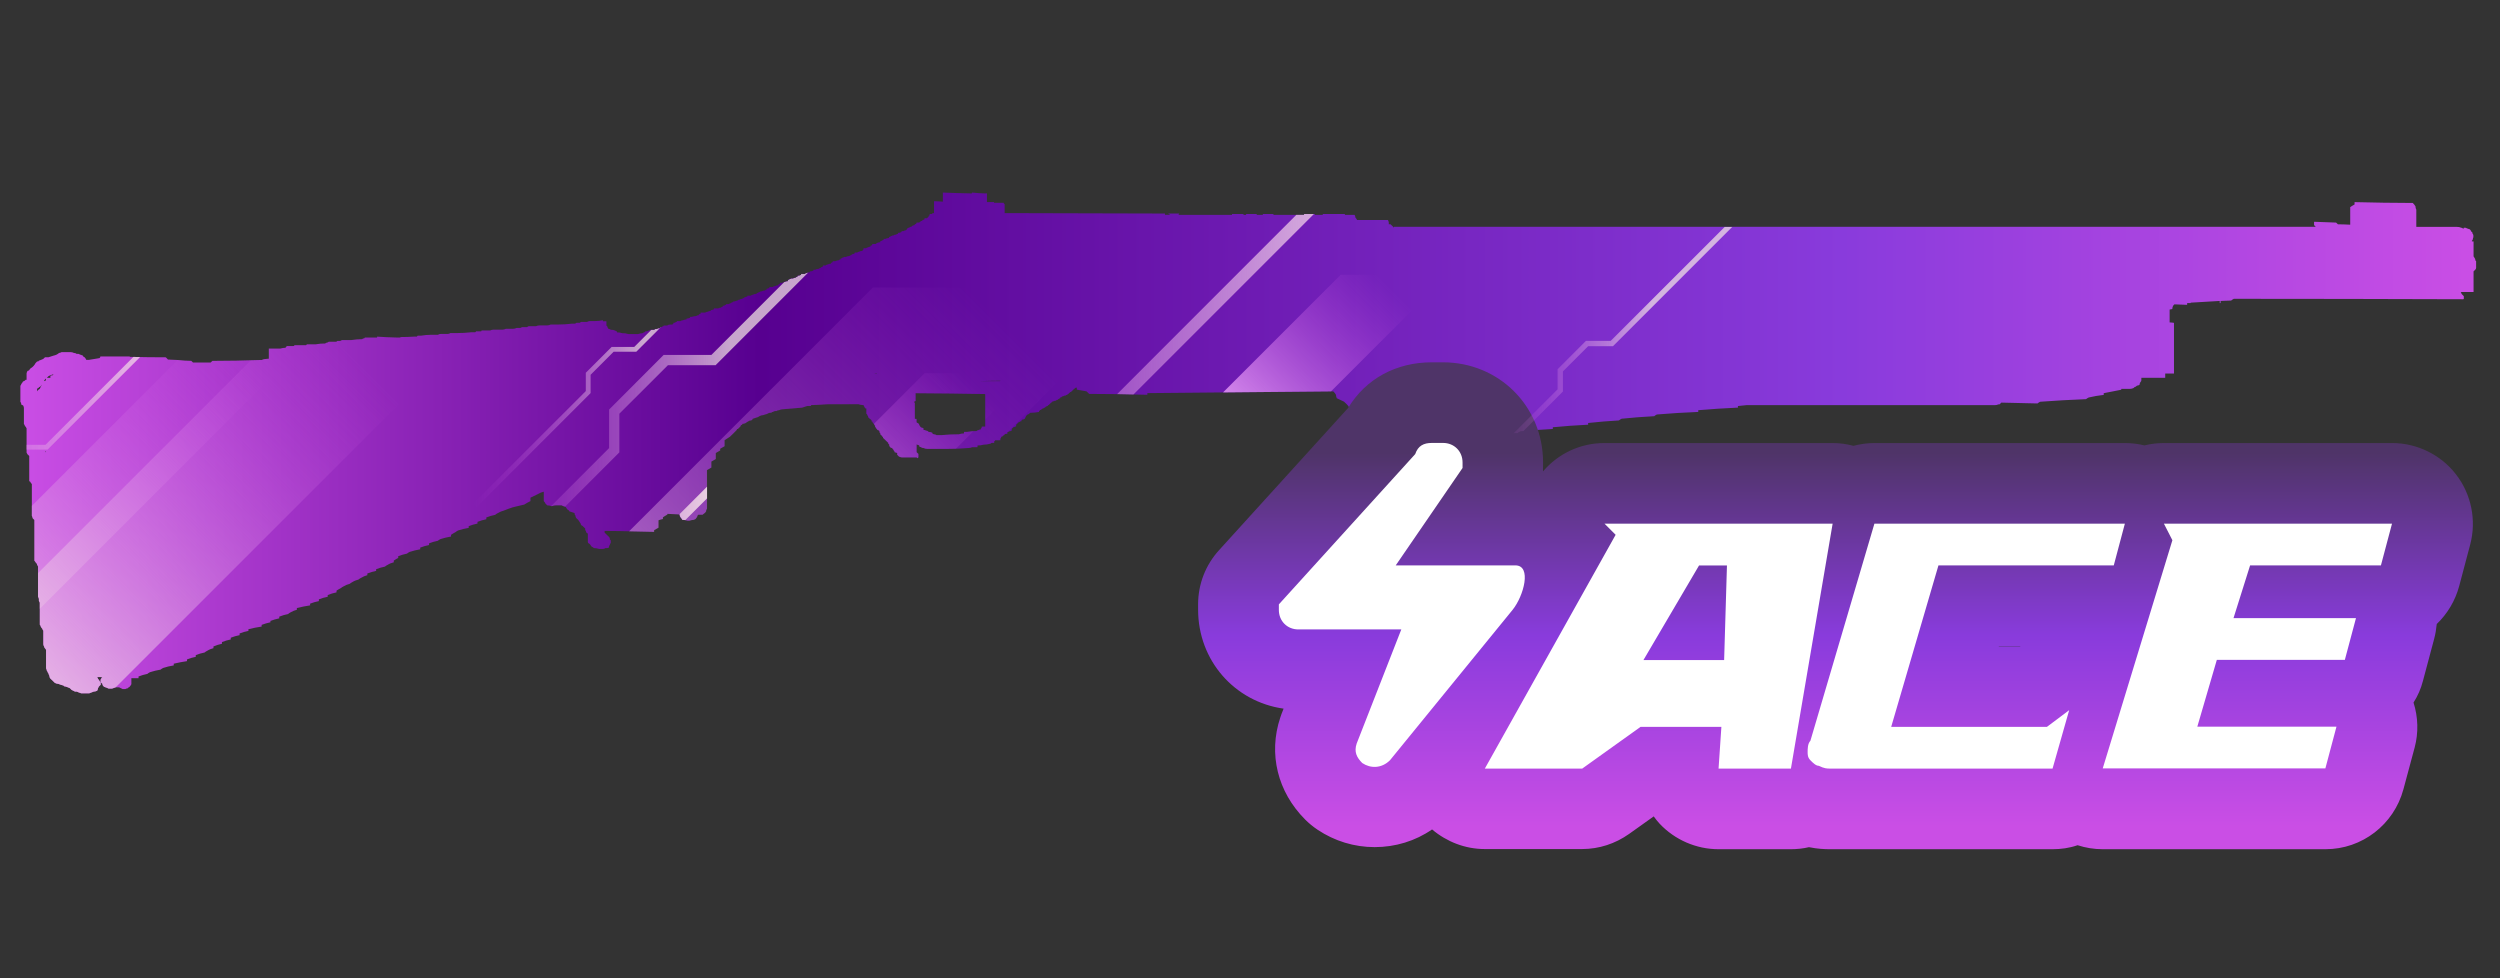<?xml version="1.0" encoding="utf-8"?>
<!-- Generator: Adobe Illustrator 16.0.0, SVG Export Plug-In . SVG Version: 6.00 Build 0)  -->
<!DOCTYPE svg PUBLIC "-//W3C//DTD SVG 1.1//EN" "http://www.w3.org/Graphics/SVG/1.1/DTD/svg11.dtd">
<svg version="1.1" id="case1" xmlns="http://www.w3.org/2000/svg" xmlns:xlink="http://www.w3.org/1999/xlink" x="0px" y="0px"
	 width="92px" height="36px" viewBox="0 0 92 36" enable-background="new 0 0 92 36" xml:space="preserve">
<rect x="0" y="0" width="92" height="36" fill="#333333" stroke="none"/>
<linearGradient id="nova_1_" gradientUnits="userSpaceOnUse" x1="-58.29" y1="3.04" x2="32.082" y2="3.04" gradientTransform="matrix(1 0 0 -1 59.04 19.34)">
	<stop  offset="0" style="stop-color:#CA4EE5"/>
	<stop  offset="0.301" style="stop-color:#570090"/>
	<stop  offset="0.742" style="stop-color:#893BDC"/>
	<stop  offset="1" style="stop-color:#CA4EE5"/>
</linearGradient>
<path id="nova" fill="url(#nova_1_)" d="M88.889,7.592c0,0.044,0.01,0.087,0.031,0.125v0.632h1.49
	c0.056-0.002,0.111,0.008,0.162,0.031c0.025,0.001,0.049,0.013,0.066,0.031h0.029V8.38h0.063c0.054,0.025,0.105,0.045,0.162,0.061
	c0.025,0.029,0.047,0.061,0.063,0.096c0.021,0,0.034,0.02,0.034,0.062c0.02,0.017,0.029,0.04,0.031,0.064v0.063
	C91.01,8.754,91,8.786,90.996,8.819c-0.018,0.018-0.028,0.04-0.034,0.064h0.065v0.553c0.014,0.014,0.021,0.03,0.031,0.047
	c0.022,0.026,0.037,0.06,0.032,0.094l0.031,0.033v0.251c-0.002,0.024-0.015,0.048-0.031,0.063l-0.063,0.062v0.759h-0.473
	l0.018,0.028c0.002,0.024,0.014,0.048,0.033,0.063c0.02,0.021,0.041,0.042,0.063,0.063v0.097l-0.019,0.016
	c-2.818-0.01-5.635-0.015-8.444-0.016c-0.035,0.017-0.067,0.038-0.099,0.064l-0.389,0.015v0.079h-0.031v-0.079
	c-0.356,0.02-0.717,0.041-1.069,0.063v0.016h-0.13v0.064L80.02,11.2c-0.017,0.018-0.029,0.033-0.047,0.048
	c-0.021,0.039-0.033,0.082-0.033,0.125c-0.029,0.007-0.063,0.014-0.098,0.018v0.474c0.057,0,0.109,0.008,0.161,0.016v1.865
	c-0.106,0-0.215,0-0.323,0v0.157h-0.878v0.094c-0.002,0.024-0.014,0.047-0.032,0.062c-0.021,0.026-0.035,0.061-0.033,0.095
	c-0.016,0.019-0.036,0.03-0.063,0.03c-0.023,0.002-0.05,0.014-0.064,0.033c-0.02,0.018-0.041,0.029-0.063,0.031l-0.031,0.031
	c-0.041,0.02-0.086,0.031-0.132,0.031h-0.321v0.032c-0.215,0.042-0.433,0.088-0.646,0.127v0.063
	c-0.188,0.021-0.37,0.052-0.551,0.095c-0.035,0.016-0.068,0.037-0.1,0.062c-0.563,0.021-1.125,0.054-1.687,0.095
	c-0.036,0.016-0.067,0.037-0.099,0.063c-0.444-0.011-0.889-0.023-1.33-0.031l-0.064,0.063H73.55
	c-0.051,0.023-0.106,0.034-0.161,0.031h-9.125c-0.1,0.01-0.203,0.02-0.308,0.032V15c-0.476,0.021-0.963,0.053-1.46,0.095v0.064
	c-0.52,0.021-1.027,0.052-1.523,0.094c-0.035,0.016-0.068,0.038-0.098,0.063c-0.409,0.021-0.809,0.052-1.199,0.093
	c-0.035,0.016-0.068,0.037-0.098,0.063c-0.367,0.02-0.745,0.052-1.135,0.094v0.063c-0.436,0.02-0.865,0.053-1.299,0.094v0.063
	c-0.41,0.021-0.812,0.052-1.199,0.094c-0.036,0.016-0.069,0.037-0.098,0.063c-0.521,0.021-1.027,0.054-1.524,0.093
	c-0.034,0.017-0.067,0.038-0.099,0.063c-0.668-0.021-1.328-0.031-1.979-0.031c-0.021-0.021-0.056-0.053-0.099-0.094l-1.035-0.061
	l-0.098-0.095c-0.106-0.02-0.226-0.041-0.355-0.063V15.66c-0.108-0.018-0.219-0.04-0.323-0.06v-0.09
	c-0.054-0.023-0.104-0.044-0.161-0.063v-0.098c-0.107-0.02-0.217-0.042-0.322-0.063v-0.095c-0.055-0.024-0.106-0.046-0.162-0.063
	c-0.021-0.039-0.032-0.082-0.035-0.126c-0.023-0.046-0.057-0.088-0.094-0.125l-0.1-0.095l-0.266-0.126
	c-0.021-0.039-0.029-0.083-0.031-0.126c-0.023-0.047-0.061-0.09-0.1-0.127c-2.274,0.019-4.56,0.041-6.841,0.064v0.061
	c-0.715-0.021-1.428-0.031-2.141-0.032c-0.021-0.02-0.055-0.052-0.098-0.095c-0.108-0.019-0.226-0.041-0.357-0.062V14.26
	c-0.02,0.01-0.042,0.015-0.065,0.015c0.002,0.015-0.008,0.029-0.022,0.031c-0.003,0-0.006,0-0.009,0L39.438,14.4
	c-0.016,0.02-0.04,0.032-0.066,0.032c0.002,0.016-0.008,0.03-0.024,0.032c-0.003,0-0.005,0-0.008,0
	c0.001,0.016-0.01,0.029-0.025,0.031c-0.002,0-0.005,0-0.008,0l-0.031,0.031c-0.025,0.002-0.049,0.013-0.066,0.032h-0.028
	c-0.03,0.017-0.063,0.028-0.097,0.032l-0.032,0.031h-0.036v0.031l-0.064,0.031l-0.033,0.031h-0.018
	c-0.018,0.007-0.034,0.018-0.046,0.032H38.82c-0.03,0.017-0.063,0.027-0.097,0.031c0.002,0.016-0.009,0.03-0.025,0.032
	c-0.002,0-0.005,0-0.007,0c-0.033,0.031-0.065,0.063-0.098,0.094c-0.016-0.002-0.031,0.01-0.033,0.026c0,0.002,0,0.004,0,0.006
	c-0.024,0.001-0.047,0.013-0.063,0.031c-0.015-0.003-0.029,0.007-0.032,0.021c0,0.003-0.001,0.006,0,0.009
	c-0.025,0.001-0.048,0.012-0.064,0.031h-0.035c0.002,0.016-0.009,0.029-0.024,0.032c-0.002,0-0.005,0-0.008,0
	c-0.016,0.019-0.039,0.03-0.064,0.032c0.002,0.015-0.009,0.029-0.024,0.031c-0.003,0-0.006,0-0.009,0v0.037
	c-0.107,0.021-0.216,0.031-0.325,0.031l-0.033,0.031c-0.017,0.018-0.041,0.03-0.065,0.032l-0.064,0.063v0.031l-0.033,0.031v0.031
	c-0.03,0.017-0.063,0.028-0.096,0.032l-0.033,0.032v0.028h-0.031c-0.017,0.019-0.041,0.03-0.065,0.032l-0.097,0.094v0.058
	c-0.03,0.018-0.063,0.029-0.098,0.033l-0.064,0.063v0.063c-0.031,0.016-0.063,0.026-0.098,0.031c-0.017,0.019-0.04,0.03-0.065,0.031
	v0.063h-0.1V16c-0.016,0.018-0.04,0.029-0.064,0.029c0.002,0.016-0.008,0.03-0.023,0.033c-0.002,0-0.005,0-0.008,0
	c-0.015-0.002-0.029,0.007-0.031,0.022c0,0.002,0,0.005,0,0.008l-0.03,0.048v0.062h-0.196c0.001,0.016-0.01,0.031-0.027,0.032
	c-0.002,0-0.004,0-0.006,0v0.064h-0.096c-0.017,0.02-0.04,0.031-0.065,0.034c-0.073,0.021-0.149,0.031-0.226,0.031
	c-0.074,0.021-0.151,0.032-0.228,0.03v0.063h-0.194c-0.041,0.02-0.084,0.031-0.129,0.031c-0.264,0.021-0.519,0.031-0.778,0.031
	H34.12c-0.045,0-0.09-0.011-0.131-0.031c-0.035,0.002-0.069-0.009-0.096-0.031c-0.025-0.002-0.049-0.013-0.065-0.032V16.39
	c-0.041-0.02-0.084-0.031-0.129-0.031c0.015-0.002,0.03,0.008,0.032,0.023c0,0.002,0,0.005,0,0.008v0.252
	c0.011,0.012,0.022,0.021,0.034,0.032l0.032,0.031v0.126c-0.011,0.01-0.021,0.021-0.032,0.031l-0.034-0.031h-0.553
	c-0.034-0.004-0.067-0.015-0.097-0.032l-0.063-0.063v-0.063c-0.03-0.017-0.063-0.027-0.097-0.032V16.61l-0.032-0.031V16.55
	c-0.016,0.003-0.03-0.008-0.033-0.024c0-0.002,0-0.005,0-0.008l-0.032-0.031c-0.025-0.001-0.048-0.013-0.065-0.031
	c0.002-0.015-0.009-0.029-0.024-0.032c-0.003,0-0.006,0-0.009,0v-0.063l-0.037-0.03v-0.032l-0.195-0.188v-0.033
	c-0.015,0.002-0.029-0.009-0.032-0.024c0-0.003,0-0.005,0-0.008l-0.066-0.062v-0.035c0.002-0.016-0.01-0.03-0.025-0.032
	c-0.002,0-0.005,0-0.007,0v-0.056c-0.016-0.019-0.038-0.03-0.063-0.033l-0.032-0.03c0.001-0.017-0.01-0.031-0.026-0.032
	c-0.002,0-0.005,0-0.008,0v-0.034c-0.016,0.002-0.03-0.01-0.032-0.026c0-0.002,0-0.004,0-0.006v-0.034l-0.032-0.029v-0.032
	c-0.016,0.002-0.03-0.009-0.032-0.024c0-0.003,0-0.005,0-0.008l-0.034-0.033v-0.03h-0.031v-0.031
	c0.002-0.016-0.008-0.03-0.024-0.032c-0.003,0-0.006,0-0.008,0c0.001-0.016-0.011-0.03-0.026-0.032c-0.002,0-0.004,0-0.006,0
	l-0.065-0.063v-0.031c0.002-0.016-0.009-0.03-0.024-0.032c-0.003,0-0.005,0-0.007,0v-0.032l-0.033-0.032v-0.189h-0.033
	c0.002-0.015-0.008-0.029-0.024-0.032c-0.002,0-0.005,0-0.008,0v-0.029l-0.032-0.032v-0.034h-0.031
	c-0.055-0.004-0.109-0.015-0.162-0.032h-1.136c-0.211,0.016-0.416,0.025-0.614,0.032v0.031h-0.134l-0.194,0.062
	c-0.238,0.021-0.487,0.042-0.747,0.063c-0.034,0.004-0.068,0.015-0.098,0.031c-0.035-0.002-0.069,0.008-0.096,0.031
	c-0.046-0.005-0.092,0.006-0.13,0.032c-0.025,0.001-0.048,0.012-0.064,0.031c-0.045-0.005-0.091,0.006-0.13,0.031
	c-0.03,0.017-0.063,0.028-0.097,0.032c-0.04,0.02-0.084,0.031-0.129,0.032c-0.047,0.012-0.091,0.033-0.129,0.063
	c-0.066,0.02-0.13,0.042-0.195,0.062c-0.008,0.031-0.033,0.056-0.064,0.063c-0.035-0.002-0.07,0.009-0.098,0.031
	c-0.035,0.016-0.068,0.038-0.097,0.064c-0.04,0.02-0.084,0.03-0.129,0.032v0.032c-0.016,0.007-0.032,0.013-0.049,0.016
	c-0.002,0.017-0.007,0.032-0.016,0.046l-0.065,0.063l-0.032,0.032h-0.034v0.031c-0.041,0.041-0.086,0.085-0.128,0.128l-0.13,0.126
	c-0.064,0.042-0.129,0.087-0.195,0.125v0.221c-0.042,0.021-0.096,0.053-0.162,0.094v0.063c-0.056,0.029-0.11,0.06-0.162,0.094v0.22
	c-0.042,0.021-0.096,0.054-0.162,0.095v0.219c-0.041,0.021-0.096,0.053-0.162,0.095v1.421c-0.023,0.026-0.035,0.062-0.032,0.096
	c-0.021,0.041-0.055,0.074-0.097,0.097l-0.032,0.028c-0.055,0-0.108,0-0.163,0c-0.019,0.018-0.031,0.039-0.033,0.063
	c-0.016,0.034-0.038,0.065-0.065,0.095l-0.064,0.03c-0.055,0.003-0.109,0.015-0.161,0.032h-0.07
	c-0.063-0.021-0.128-0.032-0.194-0.032c-0.015-0.034-0.037-0.065-0.064-0.093c-0.023-0.025-0.035-0.061-0.032-0.096v-0.01
	c-0.151-0.01-0.302-0.015-0.454-0.021v0.028c-0.056,0.029-0.11,0.063-0.163,0.099v0.063c-0.055,0.012-0.109,0.023-0.162,0.047v0.271
	c-0.056,0.028-0.109,0.06-0.162,0.093v0.062c-0.252-0.007-0.509-0.013-0.761-0.017c-0.351-0.01-0.703-0.015-1.053-0.017v0.063
	l0.064,0.063l0.097,0.094c0.019,0.018,0.03,0.039,0.032,0.063v0.032l0.033,0.031v0.1c-0.019,0.018-0.031,0.037-0.033,0.063
	c-0.023,0.025-0.034,0.06-0.032,0.095c-0.017,0.02-0.04,0.028-0.065,0.028h-0.066c-0.027,0.022-0.062,0.034-0.098,0.032h-0.129
	c-0.063-0.021-0.128-0.03-0.194-0.032c-0.03-0.024-0.062-0.046-0.098-0.063c-0.016-0.031-0.038-0.064-0.065-0.094
	c-0.032-0.009-0.056-0.035-0.063-0.064v-0.315c-0.031-0.009-0.056-0.03-0.064-0.063c-0.002-0.024-0.014-0.048-0.033-0.063v-0.06
	c-0.044-0.043-0.079-0.077-0.1-0.097c-0.032-0.008-0.056-0.03-0.064-0.063c-0.001-0.021-0.013-0.046-0.033-0.063
	c-0.017-0.033-0.039-0.064-0.064-0.096L21.21,19.07c-0.023-0.026-0.035-0.063-0.032-0.096c-0.02-0.018-0.031-0.037-0.033-0.063
	V18.88l-0.194-0.063c-0.009-0.028-0.034-0.055-0.065-0.063c-0.026-0.027-0.047-0.059-0.064-0.093
	c-0.055-0.017-0.109-0.039-0.161-0.063h-0.196c-0.056,0.002-0.11,0.012-0.162,0.031c-0.051-0.021-0.106-0.033-0.162-0.031
	c-0.022-0.021-0.042-0.041-0.065-0.062c-0.016-0.036-0.037-0.068-0.065-0.095v-0.347c-0.081,0.018-0.158,0.05-0.228,0.094
	l-0.263,0.127v0.126c-0.078,0.038-0.154,0.081-0.227,0.127c-0.087,0.02-0.175,0.039-0.263,0.062
	c-0.11,0.021-0.218,0.054-0.323,0.095c-0.053,0.024-0.106,0.045-0.162,0.063c-0.081,0.021-0.157,0.051-0.227,0.095
	c-0.035,0.016-0.067,0.037-0.096,0.063c-0.111,0.021-0.219,0.055-0.325,0.096v0.066c-0.11,0.021-0.219,0.055-0.325,0.096v0.063
	c-0.11,0.021-0.219,0.055-0.324,0.096v0.063c-0.132,0.021-0.263,0.054-0.391,0.095c-0.035,0.018-0.067,0.037-0.096,0.063
	c-0.056,0.025-0.11,0.063-0.163,0.098v0.063c-0.131,0.021-0.261,0.053-0.389,0.093c-0.035,0.019-0.068,0.038-0.098,0.063
	c-0.11,0.021-0.218,0.053-0.322,0.094v0.063c-0.111,0.021-0.22,0.053-0.325,0.094v0.063c-0.132,0.021-0.262,0.054-0.388,0.095
	c-0.036,0.018-0.069,0.036-0.099,0.063c-0.11,0.021-0.218,0.055-0.323,0.096v0.063c-0.056,0.029-0.111,0.062-0.163,0.098v0.063
	c-0.081,0.021-0.157,0.049-0.228,0.095c-0.035,0.017-0.068,0.036-0.097,0.063c-0.111,0.021-0.219,0.056-0.324,0.095v0.063
	c-0.11,0.021-0.219,0.055-0.324,0.096v0.062c-0.081,0.021-0.157,0.054-0.228,0.097c-0.035,0.016-0.067,0.037-0.095,0.063
	c-0.081,0.021-0.159,0.05-0.229,0.095c-0.035,0.017-0.067,0.039-0.096,0.063c-0.08,0.02-0.157,0.051-0.227,0.094
	c-0.036,0.018-0.069,0.037-0.098,0.063c-0.056,0.027-0.11,0.061-0.161,0.094v0.063c-0.111,0.021-0.219,0.058-0.324,0.099v0.063
	c-0.111,0.021-0.22,0.054-0.325,0.095v0.065c-0.111,0.021-0.219,0.053-0.323,0.094v0.063c-0.164,0.023-0.326,0.059-0.487,0.098
	v0.063c-0.081,0.021-0.157,0.053-0.228,0.094c-0.035,0.017-0.067,0.039-0.095,0.063c-0.111,0.021-0.22,0.056-0.325,0.097v0.063
	c-0.111,0.021-0.22,0.055-0.325,0.094V22.9c-0.111,0.022-0.219,0.056-0.324,0.095v0.063c-0.152,0.021-0.314,0.055-0.486,0.096v0.063
	c-0.11,0.021-0.219,0.053-0.325,0.094v0.063c-0.111,0.021-0.22,0.053-0.325,0.094v0.064c-0.111,0.021-0.219,0.055-0.324,0.096v0.063
	c-0.107,0.021-0.212,0.056-0.313,0.099v0.063c-0.081,0.021-0.158,0.051-0.228,0.096c-0.035,0.016-0.068,0.037-0.097,0.063
	c-0.111,0.021-0.22,0.055-0.326,0.096v0.063c-0.11,0.021-0.218,0.055-0.323,0.096v0.063c-0.151,0.021-0.313,0.054-0.487,0.094v0.063
	c-0.132,0.021-0.262,0.052-0.388,0.093c-0.036,0.017-0.069,0.039-0.098,0.063c-0.131,0.021-0.261,0.053-0.388,0.094
	c-0.036,0.017-0.068,0.037-0.098,0.063c-0.11,0.021-0.219,0.054-0.324,0.095v0.063c-0.088,0-0.176,0-0.263,0v0.221
	c-0.016,0.035-0.039,0.066-0.065,0.094l-0.03,0.025c-0.016-0.004-0.03,0.01-0.033,0.023c0,0.002,0,0.004,0,0.006
	c-0.034,0.004-0.066,0.016-0.096,0.031H4.515l-0.13-0.063H4.254L4.125,25.34H3.997c-0.052-0.025-0.106-0.046-0.162-0.063
	C3.804,25.255,3.78,25.23,3.771,25.2v-0.031l-0.065-0.063V25.2c-0.022,0.021-0.042,0.043-0.065,0.063l-0.033,0.062
	c-0.003,0.034-0.015,0.065-0.032,0.094c-0.041,0.021-0.084,0.031-0.129,0.033c-0.053,0.022-0.107,0.044-0.162,0.062H2.989
	c-0.055-0.018-0.109-0.037-0.162-0.062H2.762c-0.042-0.022-0.087-0.043-0.129-0.065c-0.022-0.019-0.043-0.041-0.063-0.062
	c-0.053-0.024-0.107-0.046-0.163-0.062c-0.043,0-0.065-0.016-0.065-0.033c-0.066-0.018-0.131-0.035-0.194-0.063
	c-0.045-0.002-0.09-0.015-0.13-0.037l-0.064-0.063c-0.043-0.045-0.076-0.071-0.098-0.094c-0.019-0.017-0.03-0.039-0.031-0.063
	c-0.004-0.034-0.016-0.064-0.034-0.096c-0.002-0.024-0.013-0.049-0.032-0.063c-0.001-0.024-0.014-0.049-0.033-0.063
	c-0.004-0.032-0.015-0.064-0.031-0.094V23.93c-0.001-0.024-0.013-0.05-0.032-0.063c-0.02-0.018-0.032-0.036-0.035-0.061
	C1.611,23.777,1.6,23.744,1.595,23.71v-0.5c-0.019-0.017-0.031-0.039-0.032-0.063c-0.026-0.027-0.048-0.061-0.065-0.094
	c-0.002-0.027-0.014-0.05-0.033-0.063V22.18c-0.002-0.024-0.014-0.049-0.033-0.063v-0.063c0.003-0.035-0.009-0.07-0.032-0.098
	v-1.104c-0.002-0.021-0.015-0.047-0.035-0.062c0-0.043-0.01-0.063-0.032-0.063c-0.017-0.033-0.039-0.063-0.066-0.094v-1.498
	c-0.021-0.021-0.042-0.041-0.063-0.062C1.2,19.043,1.189,19.012,1.172,18.98v-1.165c-0.026-0.028-0.048-0.06-0.065-0.094
	c-0.014,0.002-0.028-0.007-0.031-0.022c0-0.003,0-0.006,0-0.009V16.78L1.013,16.72l-0.035-0.063v-0.894
	c-0.017-0.035-0.038-0.066-0.064-0.094C0.913,15.645,0.9,15.622,0.88,15.608v-0.6c-0.004-0.032-0.015-0.064-0.032-0.093
	c-0.025-0.001-0.048-0.012-0.065-0.031c0.003-0.035-0.009-0.07-0.033-0.095v-0.595c0.019-0.015,0.031-0.038,0.033-0.062
	c0.026-0.028,0.048-0.061,0.064-0.095c0.025-0.002,0.048-0.013,0.066-0.031l0.033-0.03h0.032v-0.232
	c0.004-0.034,0.017-0.066,0.035-0.095c0.025-0.001,0.048-0.013,0.065-0.031c0.021-0.042,0.055-0.074,0.097-0.094
	c0.021-0.021,0.042-0.041,0.065-0.062c0.026-0.028,0.048-0.06,0.064-0.094l0.06-0.064c0.042,0,0.065-0.01,0.065-0.031
	c0.056-0.018,0.109-0.039,0.162-0.064c0.022-0.021,0.043-0.042,0.066-0.062h0.128c0.064-0.021,0.13-0.042,0.193-0.062
	c0.072-0.014,0.139-0.046,0.194-0.095c0.034-0.004,0.067-0.015,0.097-0.032h0.325c0.045,0,0.089,0.011,0.13,0.032
	c0.035-0.002,0.069,0.009,0.096,0.032h0.066c0.053,0.024,0.106,0.046,0.162,0.063c0.009,0.031,0.034,0.054,0.065,0.062
	c0.026,0.028,0.048,0.06,0.063,0.096h0.098c0.129-0.022,0.263-0.044,0.388-0.064c0.02-0.015,0.031-0.038,0.033-0.062h1.069
	l0.021,0.016c0.439,0.01,0.882,0.016,1.316,0.016c0.03,0.03,0.053,0.052,0.063,0.062l0.015,0.02
	c0.129,0.006,0.252,0.011,0.373,0.018c0.162,0.019,0.324,0.029,0.487,0.031c0.022,0.02,0.042,0.042,0.064,0.062h0.648
	c0.021-0.02,0.042-0.042,0.065-0.062H7.85c0.563,0,1.125-0.012,1.688-0.031h0.096c0.03-0.018,0.063-0.029,0.097-0.034l0.162-0.016
	v-0.37h0.421c0.063-0.02,0.129-0.031,0.196-0.031c-0.002-0.016,0.009-0.029,0.025-0.031c0.002,0,0.005,0,0.007,0v-0.032h0.257
	c0.015,0.003,0.03-0.007,0.033-0.022c0-0.003,0-0.006,0-0.009h0.422c0.016,0.002,0.03-0.009,0.032-0.025c0-0.002,0-0.005,0-0.007
	h0.324c0.118-0.021,0.237-0.032,0.357-0.031c0.017-0.019,0.04-0.029,0.064-0.032c0.025-0.002,0.048-0.014,0.065-0.032h0.258
	c0.025,0,0.048-0.012,0.063-0.031h0.098c0.024-0.002,0.048-0.013,0.064-0.032h0.358c0.128-0.021,0.258-0.031,0.389-0.032
	c0.017-0.018,0.04-0.028,0.065-0.03c0.015,0.002,0.029-0.009,0.031-0.024c0-0.002,0-0.004,0-0.006h0.455v-0.033
	c0.246,0.018,0.483,0.027,0.714,0.032h0.129c0.012-0.004,0.023-0.009,0.033-0.017c0.165,0,0.327-0.006,0.487-0.016h0.097
	l0.034-0.036h0.13c0.118-0.02,0.238-0.03,0.358-0.031h0.259c0.028-0.022,0.063-0.033,0.098-0.031h0.263
	c0.034-0.004,0.067-0.015,0.097-0.032h0.227c0.185,0,0.369-0.01,0.553-0.031h0.125c0.016,0.002,0.03-0.009,0.033-0.025
	c0-0.002,0-0.005,0-0.008h0.194c-0.002-0.015,0.009-0.029,0.024-0.031c0.002,0,0.006,0,0.009,0h0.294
	c0.04-0.02,0.084-0.03,0.129-0.031h0.325c0.045,0,0.089-0.012,0.129-0.032h0.263c0.045,0,0.089-0.011,0.129-0.031h0.129
	c0.025-0.001,0.048-0.012,0.066-0.03h0.193c0.017-0.02,0.04-0.031,0.065-0.033h0.263c0.04-0.02,0.084-0.03,0.129-0.03h0.284
	c0.044-0.001,0.089-0.012,0.129-0.032h0.263c0.174,0,0.347-0.011,0.52-0.032h0.097c0.025-0.001,0.048-0.013,0.065-0.032h0.129
	l0.032-0.031h0.227c0.03-0.017,0.063-0.028,0.097-0.032h0.197c0.098,0,0.196-0.01,0.292-0.032v0.038h0.129v0.159l0.033,0.031v0.03
	l0.034,0.03v0.032c0.035-0.002,0.069,0.009,0.096,0.031c0.055-0.001,0.11,0.009,0.162,0.031c0.016,0.019,0.04,0.03,0.064,0.032
	v0.033c0.066,0,0.132,0.011,0.195,0.03c0.077-0.001,0.153,0.009,0.227,0.032h0.357c0.052-0.019,0.106-0.029,0.162-0.032
	c0.017-0.018,0.04-0.029,0.065-0.03l0.032-0.033c0.045,0,0.09-0.012,0.131-0.032c0.024-0.002,0.047-0.013,0.065-0.031h0.129
	c0.027-0.023,0.062-0.035,0.098-0.031c0.04-0.021,0.084-0.031,0.129-0.032v-0.03c0.035,0.001,0.07-0.01,0.097-0.033
	c0.015,0.002,0.029-0.009,0.032-0.024c0-0.002,0-0.004,0-0.006h0.13c0.027-0.023,0.062-0.035,0.098-0.032h0.097
	c-0.002-0.016,0.008-0.03,0.024-0.032c0.002,0,0.005,0,0.008,0v-0.033c0.035,0.003,0.07-0.008,0.096-0.031
	c0.016,0.002,0.03-0.008,0.033-0.024c0-0.002,0-0.005,0-0.008h0.129c0.027-0.022,0.061-0.034,0.096-0.032
	c0.041-0.02,0.084-0.03,0.129-0.031v-0.031c0.045-0.001,0.09-0.012,0.131-0.031v-0.033h0.064c0.052-0.018,0.106-0.028,0.162-0.03
	c0.027-0.023,0.063-0.034,0.097-0.032v-0.03c0.025-0.001,0.048-0.012,0.065-0.03v-0.033h0.162c0.031-0.018,0.064-0.029,0.1-0.033
	c0.03-0.017,0.063-0.027,0.097-0.03l0.032-0.032c0.034-0.002,0.068-0.011,0.098-0.026v-0.035h0.162
	c0.03-0.017,0.063-0.028,0.097-0.031c0.017-0.019,0.041-0.03,0.065-0.031v-0.032c0.035,0.003,0.07-0.009,0.096-0.032
	c0.016,0.001,0.029-0.01,0.03-0.026c0-0.002,0-0.004,0-0.005h0.097c0.017-0.019,0.041-0.03,0.066-0.032
	c0.016-0.019,0.04-0.029,0.064-0.031l0.036-0.032c0.045-0.001,0.088-0.012,0.128-0.031c0.026-0.002,0.05-0.014,0.067-0.034h0.032
	c0.027-0.023,0.062-0.035,0.097-0.032c0.017-0.018,0.04-0.029,0.064-0.031l0.033-0.032c0.034-0.004,0.067-0.014,0.098-0.031V10.88
	h0.13c0.017-0.019,0.04-0.03,0.064-0.032c0.041-0.02,0.084-0.031,0.129-0.031l0.035-0.033c0.025-0.002,0.048-0.013,0.065-0.03
	c0.024-0.002,0.048-0.014,0.064-0.032h0.033c0.04-0.021,0.084-0.031,0.129-0.032c0.015-0.017,0.037-0.029,0.06-0.033v-0.031
	c0.035-0.003,0.069-0.014,0.1-0.031v-0.032h0.13l0.033-0.03h0.032c0.04-0.021,0.084-0.032,0.13-0.032V10.47
	c0.024-0.001,0.048-0.013,0.064-0.031v-0.032h0.097c0.018-0.018,0.041-0.028,0.065-0.03c0.04-0.021,0.084-0.032,0.129-0.032v-0.042
	c0.043-0.02,0.086-0.04,0.129-0.059h0.066c0.03-0.017,0.063-0.027,0.096-0.032c0.017-0.021,0.042-0.033,0.068-0.035v-0.033
	c0.045,0,0.089-0.01,0.129-0.03v-0.032h0.129c0.017-0.019,0.04-0.03,0.064-0.032c0.041-0.02,0.085-0.03,0.13-0.031V9.988
	c0.045,0,0.089-0.011,0.13-0.032v-0.03h0.064c0.04-0.021,0.083-0.032,0.127-0.032c0.017-0.019,0.04-0.029,0.065-0.031l0.032-0.032
	c0.025,0,0.048-0.011,0.064-0.03V9.769h0.097c0.016-0.019,0.04-0.031,0.064-0.032c0.041-0.02,0.085-0.031,0.131-0.031V9.672
	c0.025,0,0.049-0.011,0.066-0.03V9.611h0.097c0.04-0.021,0.084-0.032,0.129-0.033c0.016-0.021,0.039-0.033,0.065-0.035V9.516
	c0.025-0.002,0.048-0.013,0.064-0.032c0.024-0.001,0.048-0.012,0.065-0.029h0.065c0.04-0.021,0.084-0.033,0.129-0.033
	c0.017-0.018,0.04-0.029,0.065-0.032l0.032-0.031c0.035-0.004,0.069-0.016,0.099-0.034V9.294h0.096
	c0.017-0.018,0.04-0.029,0.064-0.031c0.04-0.02,0.084-0.031,0.13-0.032V9.199c0.016,0.002,0.03-0.009,0.032-0.025
	c0-0.002,0-0.004,0-0.006V9.137h0.096c0.017-0.019,0.04-0.031,0.066-0.032c0.03-0.017,0.063-0.027,0.097-0.031V9.042
	c0.024-0.001,0.048-0.012,0.064-0.031V8.979h0.13l0.033-0.032c0.04-0.021,0.084-0.03,0.128-0.031V8.885
	c0.043-0.021,0.087-0.042,0.13-0.063V8.79h0.064c0.04-0.02,0.085-0.031,0.13-0.031V8.727c0.043-0.021,0.087-0.042,0.13-0.061h0.034
	c0.026-0.023,0.061-0.035,0.095-0.032c0.027-0.019,0.051-0.03,0.076-0.032V8.57c0.045,0,0.088-0.011,0.128-0.031V8.506h0.065
	c0.03-0.017,0.063-0.028,0.097-0.033l0.034-0.032v-0.03c0.024-0.002,0.047-0.013,0.063-0.031c0.024-0.002,0.048-0.013,0.064-0.031
	h0.032l0.033-0.034c0.03-0.018,0.063-0.028,0.097-0.033V8.254c0.025-0.002,0.048-0.014,0.064-0.033v-0.03h0.102l0.033-0.03
	c0.016-0.021,0.04-0.032,0.065-0.034l0.032-0.031c0.024-0.001,0.047-0.013,0.064-0.03V8.032h0.098
	c-0.002-0.015,0.009-0.029,0.025-0.031c0.002,0,0.005,0,0.007,0c-0.002-0.016,0.009-0.03,0.025-0.032c0.001,0,0.001,0,0.002,0V7.938
	c0.015,0.002,0.029-0.008,0.032-0.023c0-0.002,0-0.005,0-0.007V7.876h0.097V7.843h0.064V7.405c0.11,0,0.216,0.009,0.325,0.016V7.086
	c0.357,0.016,0.713,0.025,1.07,0.032V7.086c0.17,0.019,0.333,0.029,0.487,0.032h0.065v0.319h0.263v0.026h0.358v0.032
	c0.015-0.002,0.029,0.008,0.031,0.023c0,0.002,0,0.005,0,0.008v0.316l5.9,0.016v0.047h0.194c-0.017-0.018-0.039-0.028-0.063-0.03
	V7.859h0.389v0.017L43.36,7.908h1.978V7.876c0.141,0,0.283,0,0.422,0v0.031h0.097V7.876h0.389v0.031h0.226V7.876h0.391v0.031h1.134
	V7.876h0.39v0.031h0.291V7.876c0.271,0,0.543,0,0.813,0v0.031h0.356c0.021,0.026,0.032,0.06,0.029,0.094
	c0.025,0.028,0.048,0.06,0.063,0.094h1.137c0.017,0.029,0.027,0.062,0.031,0.094v0.064h0.063c0.022,0.02,0.058,0.052,0.099,0.094
	v0.031l0.031-0.031h33.92c-0.021-0.02-0.044-0.043-0.063-0.064V8.161c0.269,0.013,0.536,0.022,0.811,0.03l0.068,0.063
	c0.147,0,0.302,0.008,0.452,0.015V7.622c0.053-0.036,0.104-0.068,0.16-0.097V7.438c0.715,0.019,1.43,0.029,2.142,0.031
	C88.828,7.504,88.861,7.546,88.889,7.592z M32.271,13.743c-0.035,0.005-0.067,0.01-0.096,0.017h0.081L32.271,13.743z M33.696,14.752
	c-0.016,0.018-0.04,0.029-0.064,0.031c-0.002,0.016,0.009,0.03,0.025,0.033c0.003,0,0.005,0,0.008,0v0.598h0.064v0.126
	c0.016,0.02,0.04,0.031,0.065,0.033c-0.002,0.016,0.009,0.03,0.024,0.032c0.002,0,0.004,0,0.006,0v0.031
	c0,0.016,0.012,0.029,0.028,0.03c0.001,0,0.003,0,0.005,0v0.032c0.016-0.002,0.03,0.009,0.033,0.024c0,0.003,0,0.005,0,0.008
	c0.034,0.003,0.066,0.014,0.095,0.031v0.063h0.033c0.018,0,0.035,0.006,0.049,0.018c0.024,0.006,0.054,0.012,0.082,0.021v0.016
	c0.012,0.002,0.023,0.007,0.032,0.016c0.045,0,0.089,0.011,0.129,0.031v0.025c0.017,0.018,0.04,0.029,0.065,0.031
	c0.034,0.003,0.067,0.014,0.097,0.031h0.161c0.218-0.021,0.433-0.031,0.65-0.031c0.062-0.021,0.127-0.031,0.193-0.031v-0.06h0.13
	c0.108-0.021,0.218-0.03,0.328-0.028c0.017-0.019,0.041-0.03,0.065-0.033c0.03-0.016,0.063-0.026,0.097-0.03v-0.035
	c0.016,0.002,0.029-0.009,0.031-0.024c0-0.002,0-0.004,0-0.006V15.7h0.13v-1.199c-0.854-0.016-1.708-0.026-2.562-0.031
	L33.696,14.752L33.696,14.752L33.696,14.752z M36.809,14.01c-0.256,0-0.518,0.009-0.777,0.016c0.263,0,0.519,0,0.777,0V14.01
	L36.809,14.01z M1.433,14.248c0.001,0.016-0.01,0.029-0.025,0.031c-0.002,0-0.005,0-0.007,0L1.364,14.31v0.094
	c0.021-0.041,0.055-0.073,0.097-0.094c0.022-0.041,0.043-0.088,0.065-0.125v-0.031c-0.002,0.024-0.014,0.047-0.033,0.063
	C1.478,14.234,1.456,14.245,1.433,14.248z M1.627,14.027l0.065-0.031V13.93l-0.065,0.066V14.027z M1.952,13.807
	c0-0.017,0.006-0.034,0.017-0.047l-0.017,0.016c-0.056,0.017-0.11,0.038-0.162,0.063c-0.016,0.017-0.036,0.036-0.065,0.063h0.13
	v-0.063C1.881,13.815,1.916,13.804,1.952,13.807L1.952,13.807z M1.661,16.614c0.007,0.009,0.019,0.019,0.032,0.032v-0.033
	L1.661,16.614L1.661,16.614z M3.605,24.977c0.027,0.026,0.048,0.062,0.064,0.094c0.019,0.018,0.03,0.037,0.032,0.063v-0.125
	c0.019-0.016,0.031-0.04,0.032-0.063c0.011-0.014,0.022-0.021,0.034-0.029c-0.068,0-0.133,0-0.196,0
	C3.591,24.93,3.603,24.952,3.605,24.977L3.605,24.977L3.605,24.977z"/>
<linearGradient id="shape5_1_" gradientUnits="userSpaceOnUse" x1="256.086" y1="736.488" x2="256.086" y2="750.238" gradientTransform="matrix(1 0 0 1 -188.54 -719.82)">
	<stop  offset="0" style="stop-color:#4F3468"/>
	<stop  offset="0.489" style="stop-color:#893BDC"/>
	<stop  offset="1" style="stop-color:#CA4EE5"/>
</linearGradient>
<path id="shape5" fill="url(#shape5_1_)" d="M77.377,31.251c-0.313,0-0.625-0.05-0.922-0.147c-0.298,0.104-0.609,0.147-0.922,0.147
	H67.34c-0.186,0-0.443-0.009-0.77-0.075c-0.217,0.051-0.439,0.075-0.664,0.075h-2.664c-0.816,0-1.605-0.342-2.166-0.937
	c-0.078-0.086-0.15-0.174-0.219-0.271l-0.91,0.648c-0.504,0.356-1.1,0.554-1.725,0.554h-3.584c-0.719,0-1.402-0.269-1.938-0.722
	c-0.614,0.427-1.353,0.651-2.112,0.651c-0.75,0-1.479-0.222-2.104-0.642c-0.164-0.11-0.314-0.233-0.451-0.37
	c-1.021-1.021-1.363-2.423-0.92-3.753l0.044-0.128l0.079-0.203c-1.8-0.254-3.146-1.767-3.146-3.646V22.24
	c0-0.741,0.274-1.45,0.773-1.996l4.748-5.232c0.646-1.069,1.763-1.679,3.078-1.679h0.41c2.065,0,3.686,1.618,3.686,3.684
	c0,0-0.001,0.289-0.003,0.331c0.555-0.653,1.37-1.044,2.26-1.044h8.397c0.262,0,0.519,0.034,0.769,0.103
	c0.25-0.067,0.508-0.103,0.771-0.103h9.219c0.242,0,0.48,0.029,0.718,0.087c0.231-0.058,0.479-0.087,0.719-0.087h8.396
	c0.918,0,1.798,0.433,2.354,1.159c0.563,0.726,0.753,1.689,0.519,2.573l-0.406,1.532c-0.146,0.541-0.434,1.02-0.825,1.395
	c-0.019,0.188-0.049,0.372-0.098,0.555l-0.41,1.537c-0.072,0.282-0.188,0.551-0.347,0.799c0.168,0.533,0.188,1.109,0.041,1.656
	l-0.414,1.539c-0.351,1.297-1.521,2.202-2.865,2.202H77.377z M74.338,23.782l0.018-0.009h-0.797l-0.004,0.009H74.338z"/>
<path id="ACE" fill="#FFFFFF" d="M51.568,23.163h-3.789c-0.409,0-0.717-0.308-0.717-0.718c0-0.104,0-0.104,0-0.204l5.018-5.531
	c0.104-0.307,0.311-0.41,0.615-0.41h0.41c0.408,0,0.717,0.308,0.717,0.717c0,0.102,0,0.205,0,0.205l-2.459,3.584h4.402
	c0.613,0,0.311,1.127-0.104,1.639l-4.509,5.531c-0.309,0.308-0.717,0.308-1.021,0.104c-0.205-0.206-0.309-0.41-0.205-0.719
	L51.568,23.163L51.568,23.163L51.568,23.163z M59.046,19.271l0.409,0.41l-4.813,8.603h3.584l2.147-1.536h2.974l-0.104,1.536h2.663
	l1.535-9.013H59.046L59.046,19.271z M63.552,20.809l-0.104,3.482h-2.97l2.047-3.482H63.552L63.552,20.809z M67.343,28.284h8.191
	l0.612-2.15l-0.818,0.614h-5.732l1.739-5.941h6.452l0.408-1.535h-9.217l-2.355,7.988c-0.102,0.104-0.102,0.309-0.102,0.409
	c0,0.103,0,0.205,0.103,0.31c0.103,0.105,0.205,0.203,0.308,0.203C67.137,28.284,67.24,28.284,67.343,28.284L67.343,28.284
	L67.343,28.284z M79.632,19.271l0.312,0.609l-2.563,8.396h8.193l0.408-1.534h-5.121l0.718-2.458h4.711l0.41-1.537h-4.507
	l0.611-1.941h4.814l0.408-1.535H79.632L79.632,19.271z"/>
<g>
	<defs>
		<path id="SVGID_1_" d="M88.889,7.592c0,0.044,0.01,0.087,0.031,0.125v0.632h1.49c0.056-0.002,0.111,0.008,0.162,0.031
			c0.025,0.001,0.049,0.013,0.066,0.031h0.029V8.38h0.063c0.054,0.025,0.105,0.045,0.162,0.061c0.025,0.029,0.047,0.061,0.063,0.096
			c0.021,0,0.034,0.02,0.034,0.062c0.02,0.017,0.029,0.04,0.031,0.064v0.063C91.01,8.754,91,8.786,90.996,8.819
			c-0.018,0.018-0.028,0.04-0.034,0.064h0.065v0.553c0.014,0.014,0.021,0.03,0.031,0.047c0.022,0.026,0.037,0.06,0.032,0.094
			l0.031,0.033v0.251c-0.002,0.024-0.015,0.048-0.031,0.063l-0.063,0.062v0.759h-0.473l0.018,0.028
			c0.002,0.024,0.014,0.048,0.033,0.063c0.02,0.021,0.041,0.042,0.063,0.063v0.097l-0.019,0.016
			c-2.818-0.01-5.635-0.015-8.444-0.016c-0.035,0.017-0.067,0.038-0.099,0.064l-0.389,0.015v0.079h-0.031v-0.079
			c-0.356,0.02-0.717,0.041-1.069,0.063v0.016h-0.13v0.064L80.02,11.2c-0.017,0.018-0.029,0.033-0.047,0.048
			c-0.021,0.039-0.033,0.082-0.033,0.125c-0.029,0.007-0.063,0.014-0.098,0.018v0.474c0.057,0,0.109,0.008,0.161,0.016v1.865
			c-0.106,0-0.215,0-0.323,0v0.157h-0.878v0.094c-0.002,0.024-0.014,0.047-0.032,0.062c-0.021,0.026-0.035,0.061-0.033,0.095
			c-0.016,0.019-0.036,0.03-0.063,0.03c-0.023,0.002-0.05,0.014-0.064,0.033c-0.02,0.018-0.041,0.029-0.063,0.031l-0.031,0.031
			c-0.041,0.02-0.086,0.031-0.132,0.031h-0.321v0.032c-0.215,0.042-0.433,0.088-0.646,0.127v0.063
			c-0.188,0.021-0.37,0.052-0.551,0.095c-0.035,0.016-0.068,0.037-0.1,0.062c-0.563,0.021-1.125,0.054-1.687,0.095
			c-0.036,0.016-0.067,0.037-0.099,0.063c-0.444-0.011-0.889-0.023-1.33-0.031l-0.064,0.063H73.55
			c-0.051,0.023-0.106,0.034-0.161,0.031h-9.125c-0.1,0.01-0.203,0.02-0.308,0.032V15c-0.476,0.021-0.963,0.053-1.46,0.095v0.064
			c-0.52,0.021-1.027,0.052-1.523,0.094c-0.035,0.016-0.068,0.038-0.098,0.063c-0.409,0.021-0.809,0.052-1.199,0.093
			c-0.035,0.016-0.068,0.037-0.098,0.063c-0.367,0.02-0.745,0.052-1.135,0.094v0.063c-0.436,0.02-0.865,0.053-1.299,0.094v0.063
			c-0.41,0.021-0.812,0.052-1.199,0.094c-0.036,0.016-0.069,0.037-0.098,0.063c-0.521,0.021-1.027,0.054-1.524,0.093
			c-0.034,0.017-0.067,0.038-0.099,0.063c-0.668-0.021-1.328-0.031-1.979-0.031c-0.021-0.021-0.056-0.053-0.099-0.094l-1.035-0.061
			l-0.098-0.095c-0.106-0.02-0.226-0.041-0.355-0.063V15.66c-0.108-0.018-0.219-0.04-0.323-0.06v-0.09
			c-0.054-0.023-0.104-0.044-0.161-0.063v-0.098c-0.107-0.02-0.217-0.042-0.322-0.063v-0.095c-0.055-0.024-0.106-0.046-0.162-0.063
			c-0.021-0.039-0.032-0.082-0.035-0.126c-0.023-0.046-0.057-0.088-0.094-0.125l-0.1-0.095l-0.266-0.126
			c-0.021-0.039-0.029-0.083-0.031-0.126c-0.023-0.047-0.061-0.09-0.1-0.127c-2.274,0.019-4.56,0.041-6.841,0.064v0.061
			c-0.716-0.021-1.429-0.031-2.142-0.032c-0.021-0.02-0.056-0.052-0.099-0.095c-0.107-0.019-0.226-0.041-0.356-0.062V14.26
			c-0.021,0.01-0.042,0.015-0.065,0.015c0.002,0.015-0.008,0.029-0.021,0.031c-0.003,0-0.006,0-0.009,0L39.438,14.4
			c-0.016,0.02-0.039,0.032-0.065,0.032c0.002,0.016-0.008,0.03-0.024,0.032c-0.002,0-0.005,0-0.008,0
			c0.001,0.016-0.01,0.029-0.025,0.031c-0.002,0-0.004,0-0.008,0l-0.031,0.031c-0.024,0.002-0.049,0.013-0.065,0.032h-0.028
			c-0.029,0.017-0.063,0.028-0.097,0.032l-0.032,0.031H39.02v0.031l-0.064,0.031l-0.033,0.031h-0.018
			c-0.019,0.007-0.034,0.018-0.047,0.032H38.82c-0.03,0.017-0.063,0.027-0.098,0.031c0.002,0.016-0.009,0.03-0.024,0.032
			c-0.003,0-0.005,0-0.007,0c-0.033,0.031-0.065,0.063-0.099,0.094c-0.016-0.002-0.03,0.01-0.032,0.026c0,0.002,0,0.004,0,0.006
			c-0.024,0.001-0.047,0.013-0.063,0.031c-0.015-0.003-0.029,0.007-0.032,0.021c0,0.003-0.001,0.006,0,0.009
			c-0.025,0.001-0.048,0.012-0.064,0.031h-0.034c0.002,0.016-0.009,0.029-0.024,0.032c-0.002,0-0.005,0-0.008,0
			c-0.016,0.019-0.039,0.03-0.064,0.032c0.002,0.015-0.009,0.029-0.023,0.031c-0.003,0-0.006,0-0.01,0v0.037
			c-0.106,0.021-0.215,0.031-0.324,0.031l-0.033,0.031c-0.018,0.018-0.041,0.03-0.064,0.032l-0.064,0.063v0.031l-0.033,0.031v0.031
			c-0.029,0.017-0.063,0.028-0.096,0.032l-0.033,0.032v0.028H37.56c-0.017,0.019-0.041,0.03-0.064,0.032l-0.098,0.094v0.058
			c-0.029,0.018-0.063,0.029-0.098,0.033l-0.064,0.063v0.063c-0.03,0.016-0.063,0.026-0.098,0.031
			c-0.017,0.019-0.039,0.03-0.064,0.031v0.063h-0.1V16c-0.017,0.018-0.041,0.029-0.064,0.029c0.002,0.016-0.008,0.03-0.023,0.033
			c-0.002,0-0.005,0-0.008,0c-0.016-0.002-0.029,0.007-0.031,0.022c0,0.002,0,0.005,0,0.008l-0.029,0.048v0.062h-0.196
			c0.001,0.016-0.011,0.031-0.027,0.032c-0.002,0-0.004,0-0.006,0v0.064h-0.096c-0.017,0.02-0.04,0.031-0.065,0.034
			c-0.072,0.021-0.148,0.031-0.226,0.031c-0.074,0.021-0.151,0.032-0.228,0.03v0.063H35.78c-0.041,0.02-0.084,0.031-0.129,0.031
			c-0.264,0.021-0.519,0.031-0.777,0.031H34.12c-0.045,0-0.091-0.011-0.131-0.031c-0.035,0.002-0.069-0.009-0.097-0.031
			c-0.024-0.002-0.049-0.013-0.064-0.032V16.39c-0.041-0.02-0.084-0.031-0.129-0.031c0.015-0.002,0.029,0.008,0.031,0.023
			c0,0.002,0,0.005,0,0.008v0.252c0.012,0.012,0.022,0.021,0.035,0.032l0.031,0.031v0.126c-0.011,0.01-0.021,0.021-0.031,0.031
			l-0.035-0.031h-0.553c-0.033-0.004-0.066-0.015-0.097-0.032l-0.063-0.063v-0.063c-0.029-0.017-0.063-0.027-0.097-0.032V16.61
			l-0.032-0.031V16.55c-0.016,0.003-0.029-0.008-0.033-0.024c0-0.002,0-0.005,0-0.008l-0.031-0.031
			c-0.025-0.001-0.049-0.013-0.065-0.031c0.002-0.015-0.009-0.029-0.024-0.032c-0.002,0-0.006,0-0.008,0v-0.063l-0.037-0.03v-0.032
			l-0.195-0.188v-0.033c-0.016,0.002-0.029-0.009-0.032-0.024c0-0.003,0-0.005,0-0.008l-0.065-0.062v-0.035
			c0.002-0.016-0.011-0.03-0.025-0.032c-0.002,0-0.005,0-0.008,0v-0.056c-0.016-0.019-0.037-0.03-0.063-0.033l-0.031-0.03
			c0-0.017-0.011-0.031-0.026-0.032c-0.002,0-0.005,0-0.009,0v-0.034c-0.016,0.002-0.029-0.01-0.031-0.026c0-0.002,0-0.004,0-0.006
			v-0.034l-0.032-0.029v-0.032c-0.017,0.002-0.03-0.009-0.032-0.024c0-0.003,0-0.005,0-0.008l-0.033-0.033v-0.03h-0.031v-0.031
			c0.002-0.016-0.008-0.03-0.024-0.032c-0.003,0-0.006,0-0.008,0c0.001-0.016-0.011-0.03-0.026-0.032c-0.002,0-0.004,0-0.006,0
			l-0.064-0.063v-0.031c0.002-0.016-0.01-0.03-0.024-0.032c-0.003,0-0.005,0-0.007,0v-0.032l-0.033-0.032v-0.189h-0.033
			c0.002-0.015-0.008-0.029-0.023-0.032c-0.002,0-0.006,0-0.008,0v-0.029l-0.032-0.032v-0.034h-0.031
			c-0.055-0.004-0.108-0.015-0.162-0.032H30.46c-0.211,0.016-0.416,0.025-0.614,0.032v0.031h-0.134l-0.193,0.062
			c-0.238,0.021-0.488,0.042-0.748,0.063c-0.033,0.004-0.067,0.015-0.098,0.031c-0.035-0.002-0.068,0.008-0.096,0.031
			c-0.047-0.005-0.092,0.006-0.131,0.032c-0.024,0.001-0.047,0.012-0.063,0.031c-0.045-0.005-0.091,0.006-0.13,0.031
			c-0.03,0.017-0.063,0.028-0.098,0.032c-0.039,0.02-0.084,0.031-0.129,0.032c-0.047,0.012-0.09,0.033-0.129,0.063
			c-0.065,0.02-0.129,0.042-0.194,0.062c-0.009,0.031-0.033,0.056-0.064,0.063c-0.034-0.002-0.069,0.009-0.098,0.031
			c-0.035,0.016-0.068,0.038-0.097,0.064c-0.041,0.02-0.084,0.03-0.129,0.032v0.032c-0.017,0.007-0.033,0.013-0.05,0.016
			c-0.002,0.017-0.007,0.032-0.016,0.046l-0.065,0.063l-0.031,0.032h-0.035v0.031c-0.04,0.041-0.086,0.085-0.127,0.128l-0.131,0.126
			c-0.063,0.042-0.129,0.087-0.194,0.125v0.221c-0.042,0.021-0.097,0.053-0.162,0.094v0.063c-0.056,0.029-0.11,0.06-0.162,0.094
			v0.22c-0.042,0.021-0.096,0.054-0.162,0.095v0.219c-0.041,0.021-0.096,0.053-0.161,0.095v1.421
			c-0.023,0.026-0.035,0.062-0.033,0.096c-0.021,0.041-0.055,0.074-0.097,0.097l-0.032,0.028c-0.055,0-0.107,0-0.162,0
			c-0.02,0.018-0.031,0.039-0.033,0.063c-0.016,0.034-0.038,0.065-0.065,0.095l-0.063,0.03c-0.055,0.003-0.109,0.015-0.161,0.032
			h-0.07c-0.063-0.021-0.128-0.032-0.194-0.032c-0.015-0.034-0.037-0.065-0.063-0.093c-0.022-0.025-0.035-0.061-0.032-0.096v-0.01
			c-0.15-0.01-0.302-0.015-0.454-0.021v0.028c-0.056,0.029-0.11,0.063-0.163,0.099v0.063c-0.055,0.012-0.109,0.023-0.162,0.047
			v0.271c-0.056,0.028-0.108,0.06-0.162,0.093v0.062c-0.252-0.007-0.508-0.013-0.76-0.017c-0.352-0.01-0.703-0.015-1.054-0.017
			v0.063l0.063,0.063l0.098,0.094c0.02,0.018,0.029,0.039,0.031,0.063v0.032l0.033,0.031v0.1c-0.019,0.018-0.031,0.037-0.033,0.063
			c-0.022,0.025-0.033,0.06-0.031,0.095c-0.018,0.02-0.04,0.028-0.064,0.028H22.29c-0.027,0.022-0.063,0.034-0.098,0.032h-0.129
			c-0.063-0.021-0.129-0.03-0.195-0.032c-0.029-0.024-0.062-0.046-0.098-0.063c-0.016-0.031-0.037-0.064-0.064-0.094
			c-0.032-0.009-0.057-0.035-0.063-0.064v-0.315c-0.03-0.009-0.056-0.03-0.063-0.063c-0.002-0.024-0.014-0.048-0.033-0.063v-0.06
			c-0.044-0.043-0.079-0.077-0.1-0.097c-0.033-0.008-0.057-0.03-0.064-0.063c-0.001-0.021-0.014-0.046-0.033-0.063
			c-0.017-0.033-0.039-0.064-0.064-0.096L21.21,19.07c-0.022-0.026-0.035-0.063-0.032-0.096c-0.02-0.018-0.031-0.037-0.033-0.063
			V18.88l-0.193-0.063c-0.01-0.028-0.034-0.055-0.065-0.063c-0.026-0.027-0.047-0.059-0.063-0.093
			c-0.055-0.017-0.109-0.039-0.161-0.063h-0.196c-0.056,0.002-0.11,0.012-0.162,0.031c-0.051-0.021-0.106-0.033-0.162-0.031
			c-0.022-0.021-0.042-0.041-0.065-0.062c-0.016-0.036-0.037-0.068-0.065-0.095v-0.347c-0.081,0.018-0.158,0.05-0.228,0.094
			l-0.263,0.127v0.126c-0.078,0.038-0.154,0.081-0.227,0.127c-0.087,0.02-0.175,0.039-0.263,0.062
			c-0.11,0.021-0.218,0.054-0.323,0.095c-0.053,0.024-0.106,0.045-0.162,0.063c-0.081,0.021-0.157,0.051-0.227,0.095
			c-0.035,0.016-0.067,0.037-0.096,0.063c-0.111,0.021-0.219,0.055-0.325,0.096v0.066c-0.11,0.021-0.219,0.055-0.325,0.096v0.063
			c-0.11,0.021-0.219,0.055-0.324,0.096v0.063c-0.132,0.021-0.263,0.054-0.391,0.095c-0.035,0.018-0.067,0.037-0.096,0.063
			c-0.056,0.025-0.11,0.063-0.163,0.098v0.063c-0.131,0.021-0.261,0.053-0.389,0.093c-0.035,0.019-0.068,0.038-0.098,0.063
			c-0.11,0.021-0.218,0.053-0.322,0.094v0.063c-0.111,0.021-0.22,0.053-0.325,0.094v0.063c-0.132,0.021-0.262,0.054-0.388,0.095
			c-0.036,0.018-0.069,0.036-0.099,0.063c-0.11,0.021-0.218,0.055-0.323,0.096v0.063c-0.056,0.029-0.111,0.062-0.163,0.098v0.063
			c-0.081,0.021-0.157,0.049-0.228,0.095c-0.035,0.017-0.068,0.036-0.097,0.063c-0.111,0.021-0.219,0.056-0.324,0.095v0.063
			c-0.11,0.021-0.219,0.055-0.324,0.096v0.062c-0.081,0.021-0.157,0.054-0.228,0.097c-0.035,0.016-0.067,0.037-0.095,0.063
			c-0.081,0.021-0.159,0.05-0.229,0.095c-0.035,0.017-0.067,0.039-0.096,0.063c-0.08,0.02-0.157,0.051-0.227,0.094
			c-0.036,0.018-0.069,0.037-0.098,0.063c-0.056,0.027-0.11,0.061-0.161,0.094v0.063c-0.111,0.021-0.219,0.058-0.324,0.099v0.063
			c-0.111,0.021-0.22,0.054-0.325,0.095v0.065c-0.111,0.021-0.219,0.053-0.323,0.094v0.063c-0.164,0.023-0.326,0.059-0.487,0.098
			v0.063c-0.081,0.021-0.157,0.053-0.228,0.094c-0.035,0.017-0.067,0.039-0.095,0.063c-0.111,0.021-0.22,0.056-0.325,0.097v0.063
			c-0.111,0.021-0.22,0.055-0.325,0.094V22.9c-0.111,0.022-0.219,0.056-0.324,0.095v0.063c-0.152,0.021-0.314,0.055-0.486,0.096
			v0.063c-0.11,0.021-0.219,0.053-0.325,0.094v0.063c-0.111,0.021-0.22,0.053-0.325,0.094v0.064
			c-0.111,0.021-0.219,0.055-0.324,0.096v0.063c-0.107,0.021-0.212,0.056-0.313,0.099v0.063c-0.081,0.021-0.158,0.051-0.228,0.096
			c-0.035,0.016-0.068,0.037-0.097,0.063c-0.111,0.021-0.22,0.055-0.326,0.096v0.063c-0.11,0.021-0.218,0.055-0.323,0.096v0.063
			c-0.151,0.021-0.313,0.054-0.487,0.094v0.063c-0.132,0.021-0.262,0.052-0.388,0.093c-0.036,0.017-0.069,0.039-0.098,0.063
			c-0.131,0.021-0.261,0.053-0.388,0.094c-0.036,0.017-0.068,0.037-0.098,0.063c-0.11,0.021-0.219,0.054-0.324,0.095v0.063
			c-0.088,0-0.176,0-0.263,0v0.221c-0.016,0.035-0.039,0.066-0.065,0.094l-0.03,0.025c-0.016-0.004-0.03,0.01-0.033,0.023
			c0,0.002,0,0.004,0,0.006c-0.034,0.004-0.066,0.016-0.096,0.031H4.515l-0.13-0.063H4.254L4.125,25.34H3.997
			c-0.052-0.025-0.106-0.046-0.162-0.063C3.804,25.255,3.78,25.23,3.771,25.2v-0.031l-0.065-0.063V25.2
			c-0.022,0.021-0.042,0.043-0.065,0.063l-0.033,0.062c-0.003,0.034-0.015,0.065-0.032,0.094c-0.041,0.021-0.084,0.031-0.129,0.033
			c-0.053,0.022-0.107,0.044-0.162,0.062H2.989c-0.055-0.018-0.109-0.037-0.162-0.062H2.762c-0.042-0.022-0.087-0.043-0.129-0.065
			c-0.022-0.019-0.043-0.041-0.063-0.062c-0.053-0.024-0.107-0.046-0.163-0.062c-0.043,0-0.065-0.016-0.065-0.033
			c-0.066-0.018-0.131-0.035-0.194-0.063c-0.045-0.002-0.09-0.015-0.13-0.037l-0.064-0.063c-0.043-0.045-0.076-0.071-0.098-0.094
			c-0.019-0.017-0.03-0.039-0.031-0.063c-0.004-0.034-0.016-0.064-0.034-0.096c-0.002-0.024-0.013-0.049-0.032-0.063
			c-0.001-0.024-0.014-0.049-0.033-0.063c-0.004-0.032-0.015-0.064-0.031-0.094V23.93c-0.001-0.024-0.013-0.05-0.032-0.063
			c-0.02-0.018-0.032-0.036-0.035-0.061C1.611,23.777,1.6,23.744,1.595,23.71v-0.5c-0.019-0.017-0.031-0.039-0.032-0.063
			c-0.026-0.027-0.048-0.061-0.065-0.094c-0.002-0.027-0.014-0.05-0.033-0.063V22.18c-0.002-0.024-0.014-0.049-0.033-0.063v-0.063
			c0.003-0.035-0.009-0.07-0.032-0.098v-1.104c-0.002-0.021-0.015-0.047-0.035-0.062c0-0.043-0.01-0.063-0.032-0.063
			c-0.017-0.033-0.039-0.063-0.066-0.094v-1.498c-0.021-0.021-0.042-0.041-0.063-0.062C1.2,19.043,1.189,19.012,1.172,18.98v-1.165
			c-0.026-0.028-0.048-0.06-0.065-0.094c-0.014,0.002-0.028-0.007-0.031-0.022c0-0.003,0-0.006,0-0.009V16.78L1.013,16.72
			l-0.035-0.063v-0.894c-0.017-0.035-0.038-0.066-0.064-0.094C0.913,15.645,0.9,15.622,0.88,15.608v-0.6
			c-0.004-0.032-0.015-0.064-0.032-0.093c-0.025-0.001-0.048-0.012-0.065-0.031c0.003-0.035-0.009-0.07-0.033-0.095v-0.595
			c0.019-0.015,0.031-0.038,0.033-0.062c0.026-0.028,0.048-0.061,0.064-0.095c0.025-0.002,0.048-0.013,0.066-0.031l0.033-0.03h0.032
			v-0.232c0.004-0.034,0.017-0.066,0.035-0.095c0.025-0.001,0.048-0.013,0.065-0.031c0.021-0.042,0.055-0.074,0.097-0.094
			c0.021-0.021,0.042-0.041,0.065-0.062c0.026-0.028,0.048-0.06,0.064-0.094l0.06-0.064c0.042,0,0.065-0.01,0.065-0.031
			c0.056-0.018,0.109-0.039,0.162-0.064c0.022-0.021,0.043-0.042,0.066-0.062h0.128c0.064-0.021,0.13-0.042,0.193-0.062
			c0.072-0.014,0.139-0.046,0.194-0.095c0.034-0.004,0.067-0.015,0.097-0.032h0.325c0.045,0,0.089,0.011,0.13,0.032
			c0.035-0.002,0.069,0.009,0.096,0.032h0.066c0.053,0.024,0.106,0.046,0.162,0.063c0.009,0.031,0.034,0.054,0.065,0.062
			c0.026,0.028,0.048,0.06,0.063,0.096h0.098c0.129-0.022,0.263-0.044,0.388-0.064c0.02-0.015,0.031-0.038,0.033-0.062h1.069
			l0.021,0.016c0.439,0.01,0.882,0.016,1.316,0.016c0.03,0.03,0.053,0.052,0.063,0.062l0.015,0.02
			c0.129,0.006,0.252,0.011,0.373,0.018c0.162,0.019,0.324,0.029,0.487,0.031c0.022,0.02,0.042,0.042,0.064,0.062h0.648
			c0.021-0.02,0.042-0.042,0.065-0.062H7.85c0.563,0,1.125-0.012,1.688-0.031h0.096c0.03-0.018,0.063-0.029,0.097-0.034l0.162-0.016
			v-0.37h0.421c0.063-0.02,0.129-0.031,0.196-0.031c-0.002-0.016,0.009-0.029,0.025-0.031c0.002,0,0.005,0,0.007,0v-0.032h0.257
			c0.015,0.003,0.03-0.007,0.033-0.022c0-0.003,0-0.006,0-0.009h0.422c0.016,0.002,0.03-0.009,0.032-0.025c0-0.002,0-0.005,0-0.007
			h0.324c0.118-0.021,0.237-0.032,0.357-0.031c0.017-0.019,0.04-0.029,0.064-0.032c0.025-0.002,0.048-0.014,0.065-0.032h0.258
			c0.025,0,0.048-0.012,0.063-0.031h0.098c0.024-0.002,0.048-0.013,0.064-0.032h0.358c0.128-0.021,0.258-0.031,0.389-0.032
			c0.017-0.018,0.04-0.028,0.065-0.03c0.015,0.002,0.029-0.009,0.031-0.024c0-0.002,0-0.004,0-0.006h0.455v-0.033
			c0.246,0.018,0.483,0.027,0.714,0.032h0.129c0.012-0.004,0.023-0.009,0.033-0.017c0.165,0,0.327-0.006,0.487-0.016h0.097
			l0.034-0.036h0.13c0.118-0.02,0.238-0.03,0.358-0.031h0.259c0.028-0.022,0.063-0.033,0.098-0.031h0.263
			c0.034-0.004,0.067-0.015,0.097-0.032h0.227c0.185,0,0.369-0.01,0.553-0.031h0.125c0.016,0.002,0.03-0.009,0.033-0.025
			c0-0.002,0-0.005,0-0.008h0.194c-0.002-0.015,0.009-0.029,0.024-0.031c0.002,0,0.006,0,0.009,0h0.294
			c0.04-0.02,0.084-0.03,0.129-0.031h0.325c0.045,0,0.089-0.012,0.129-0.032h0.263c0.045,0,0.089-0.011,0.129-0.031h0.129
			c0.025-0.001,0.048-0.012,0.066-0.03h0.193c0.017-0.02,0.04-0.031,0.065-0.033h0.263c0.04-0.02,0.084-0.03,0.129-0.03h0.284
			c0.044-0.001,0.089-0.012,0.129-0.032h0.263c0.174,0,0.347-0.011,0.52-0.032h0.098c0.024-0.001,0.047-0.013,0.064-0.032h0.129
			l0.032-0.031h0.228c0.029-0.017,0.063-0.028,0.097-0.032h0.196c0.099,0,0.196-0.01,0.293-0.032v0.038h0.129v0.159l0.033,0.031
			v0.03l0.033,0.03v0.032c0.035-0.002,0.069,0.009,0.096,0.031c0.056-0.001,0.11,0.009,0.162,0.031
			c0.017,0.019,0.041,0.03,0.064,0.032v0.033c0.066,0,0.132,0.011,0.195,0.03c0.076-0.001,0.152,0.009,0.227,0.032h0.357
			c0.052-0.019,0.105-0.029,0.162-0.032c0.017-0.018,0.039-0.029,0.064-0.03l0.032-0.033c0.045,0,0.09-0.012,0.131-0.032
			c0.024-0.002,0.047-0.013,0.065-0.031h0.129c0.027-0.023,0.062-0.035,0.098-0.031c0.04-0.021,0.084-0.031,0.129-0.032v-0.03
			c0.035,0.001,0.07-0.01,0.098-0.033c0.015,0.002,0.028-0.009,0.031-0.024c0-0.002,0-0.004,0-0.006h0.131
			c0.026-0.023,0.062-0.035,0.098-0.032h0.097c-0.002-0.016,0.008-0.03,0.024-0.032c0.002,0,0.004,0,0.008,0v-0.033
			c0.035,0.003,0.07-0.008,0.096-0.031c0.016,0.002,0.03-0.008,0.033-0.024c0-0.002,0-0.005,0-0.008h0.129
			c0.027-0.022,0.061-0.034,0.096-0.032c0.041-0.02,0.084-0.03,0.129-0.031v-0.031c0.045-0.001,0.09-0.012,0.131-0.031v-0.033h0.064
			c0.053-0.018,0.105-0.028,0.162-0.03c0.027-0.023,0.063-0.034,0.097-0.032v-0.03c0.025-0.001,0.048-0.012,0.065-0.03v-0.033h0.162
			c0.031-0.018,0.063-0.029,0.1-0.033c0.03-0.017,0.063-0.027,0.098-0.03l0.031-0.032c0.034-0.002,0.068-0.011,0.098-0.026v-0.035
			h0.162c0.03-0.017,0.063-0.028,0.098-0.031c0.017-0.019,0.041-0.03,0.064-0.031v-0.032c0.035,0.003,0.07-0.009,0.096-0.032
			c0.017,0.001,0.029-0.01,0.031-0.026c0-0.002,0-0.004,0-0.005h0.096c0.018-0.019,0.041-0.03,0.066-0.032
			c0.016-0.019,0.04-0.029,0.064-0.031l0.035-0.032c0.045-0.001,0.089-0.012,0.129-0.031c0.025-0.002,0.05-0.014,0.066-0.034h0.032
			c0.027-0.023,0.062-0.035,0.097-0.032c0.018-0.018,0.041-0.029,0.064-0.031l0.033-0.032c0.033-0.004,0.066-0.014,0.098-0.031
			V10.88h0.13c0.017-0.019,0.04-0.03,0.064-0.032c0.041-0.02,0.084-0.031,0.129-0.031l0.034-0.033
			c0.025-0.002,0.049-0.013,0.065-0.03c0.024-0.002,0.048-0.014,0.064-0.032h0.032c0.041-0.021,0.084-0.031,0.129-0.032
			c0.016-0.017,0.037-0.029,0.061-0.033v-0.031c0.035-0.003,0.069-0.014,0.1-0.031v-0.032h0.131l0.033-0.03h0.031
			c0.04-0.021,0.084-0.032,0.131-0.032V10.47c0.023-0.001,0.047-0.013,0.063-0.031v-0.032h0.097c0.018-0.018,0.041-0.028,0.065-0.03
			c0.04-0.021,0.084-0.032,0.129-0.032v-0.042c0.043-0.02,0.086-0.04,0.129-0.059h0.065c0.03-0.017,0.063-0.027,0.097-0.032
			c0.017-0.021,0.042-0.033,0.067-0.035v-0.033c0.045,0,0.09-0.01,0.129-0.03v-0.032h0.129c0.018-0.019,0.041-0.03,0.064-0.032
			c0.041-0.02,0.085-0.03,0.131-0.031V9.988c0.045,0,0.088-0.011,0.129-0.032v-0.03h0.064c0.04-0.021,0.083-0.032,0.127-0.032
			c0.018-0.019,0.04-0.029,0.064-0.031l0.033-0.032c0.024,0,0.047-0.011,0.063-0.03V9.769h0.097c0.016-0.019,0.04-0.031,0.064-0.032
			c0.041-0.02,0.085-0.031,0.131-0.031V9.672c0.025,0,0.049-0.011,0.066-0.03V9.611h0.097c0.04-0.021,0.084-0.032,0.129-0.033
			c0.016-0.021,0.039-0.033,0.065-0.035V9.516c0.024-0.002,0.047-0.013,0.063-0.032c0.024-0.001,0.048-0.012,0.065-0.029h0.064
			c0.04-0.021,0.084-0.033,0.129-0.033c0.018-0.018,0.04-0.029,0.065-0.032l0.032-0.031c0.035-0.004,0.068-0.016,0.099-0.034V9.294
			h0.096c0.017-0.018,0.04-0.029,0.064-0.031c0.04-0.02,0.084-0.031,0.13-0.032V9.199c0.016,0.002,0.029-0.009,0.031-0.025
			c0-0.002,0-0.004,0-0.006V9.137h0.097c0.017-0.019,0.04-0.031,0.065-0.032c0.03-0.017,0.063-0.027,0.098-0.031V9.042
			c0.023-0.001,0.048-0.012,0.064-0.031V8.979h0.129l0.033-0.032c0.04-0.021,0.084-0.03,0.129-0.031V8.885
			c0.043-0.021,0.086-0.042,0.129-0.063V8.79h0.064c0.04-0.02,0.085-0.031,0.13-0.031V8.727c0.043-0.021,0.087-0.042,0.13-0.061
			h0.034c0.026-0.023,0.062-0.035,0.095-0.032c0.027-0.019,0.051-0.03,0.076-0.032V8.57c0.045,0,0.088-0.011,0.128-0.031V8.506
			h0.065c0.029-0.017,0.063-0.028,0.097-0.033l0.034-0.032v-0.03c0.023-0.002,0.047-0.013,0.063-0.031
			c0.024-0.002,0.049-0.013,0.064-0.031h0.032l0.032-0.034c0.031-0.018,0.063-0.028,0.098-0.033V8.254
			c0.025-0.002,0.048-0.014,0.064-0.033v-0.03h0.102l0.033-0.03c0.016-0.021,0.039-0.032,0.064-0.034l0.032-0.031
			c0.024-0.001,0.047-0.013,0.063-0.03V8.032h0.099c-0.002-0.015,0.009-0.029,0.024-0.031c0.002,0,0.006,0,0.008,0
			c-0.002-0.016,0.009-0.03,0.024-0.032c0.001,0,0.001,0,0.003,0V7.938c0.014,0.002,0.028-0.008,0.031-0.023
			c0-0.002,0-0.005,0-0.007V7.876H34.3V7.843h0.063V7.405c0.11,0,0.216,0.009,0.325,0.016V7.086c0.357,0.016,0.713,0.025,1.07,0.032
			V7.086c0.17,0.019,0.332,0.029,0.486,0.032h0.064v0.319h0.264v0.026h0.357v0.032c0.016-0.002,0.029,0.008,0.031,0.023
			c0,0.002,0,0.005,0,0.008v0.316l5.9,0.016v0.047h0.193c-0.017-0.018-0.039-0.028-0.063-0.03V7.859h0.389v0.017l-0.031,0.032h1.979
			V7.876c0.141,0,0.283,0,0.422,0v0.031h0.098V7.876h0.389v0.031h0.227V7.876h0.391v0.031h1.135V7.876h0.389v0.031h0.292V7.876
			c0.271,0,0.543,0,0.813,0v0.031h0.355c0.021,0.026,0.033,0.06,0.03,0.094c0.026,0.028,0.048,0.06,0.063,0.094h1.135
			c0.018,0.029,0.029,0.062,0.033,0.094v0.064h0.063c0.023,0.02,0.057,0.052,0.098,0.094v0.031l0.032-0.031h33.919
			c-0.021-0.02-0.043-0.043-0.063-0.064V8.161c0.269,0.013,0.537,0.022,0.811,0.03l0.068,0.063c0.147,0,0.302,0.008,0.451,0.015
			V7.622c0.054-0.036,0.104-0.068,0.162-0.097V7.438c0.713,0.019,1.428,0.029,2.141,0.031C88.828,7.504,88.861,7.546,88.889,7.592z
			 M32.271,13.743c-0.035,0.005-0.067,0.01-0.097,0.017h0.081L32.271,13.743z M33.695,14.752c-0.016,0.018-0.039,0.029-0.063,0.031
			c-0.002,0.016,0.009,0.03,0.025,0.033c0.003,0,0.005,0,0.008,0v0.598h0.063v0.126c0.017,0.02,0.041,0.031,0.065,0.033
			c-0.002,0.016,0.009,0.03,0.024,0.032c0.002,0,0.004,0,0.006,0v0.031c0,0.016,0.012,0.029,0.027,0.03c0.002,0,0.004,0,0.006,0
			v0.032c0.016-0.002,0.029,0.009,0.033,0.024c0,0.003,0,0.005,0,0.008c0.033,0.003,0.065,0.014,0.094,0.031v0.063h0.033
			c0.019,0,0.035,0.006,0.049,0.018c0.024,0.006,0.055,0.012,0.082,0.021v0.016c0.013,0.002,0.023,0.007,0.033,0.016
			c0.045,0,0.088,0.011,0.129,0.031v0.025c0.017,0.018,0.039,0.029,0.064,0.031c0.034,0.003,0.066,0.014,0.098,0.031h0.16
			c0.219-0.021,0.434-0.031,0.65-0.031c0.063-0.021,0.127-0.031,0.193-0.031v-0.06h0.129c0.108-0.021,0.219-0.03,0.328-0.028
			c0.018-0.019,0.041-0.03,0.065-0.033c0.03-0.016,0.063-0.026,0.097-0.03v-0.035c0.016,0.002,0.029-0.009,0.031-0.024
			c0-0.002,0-0.004,0-0.006V15.7h0.13v-1.199c-0.854-0.016-1.708-0.026-2.562-0.031v0.282H33.695L33.695,14.752z M36.809,14.01
			c-0.256,0-0.518,0.009-0.776,0.016c0.263,0,0.519,0,0.776,0V14.01L36.809,14.01z M1.433,14.248
			c0.001,0.016-0.01,0.029-0.025,0.031c-0.002,0-0.005,0-0.007,0L1.364,14.31v0.094c0.021-0.041,0.055-0.073,0.097-0.094
			c0.022-0.041,0.043-0.088,0.065-0.125v-0.031c-0.002,0.024-0.014,0.047-0.033,0.063C1.478,14.234,1.456,14.245,1.433,14.248z
			 M1.627,14.027l0.065-0.031V13.93l-0.065,0.066V14.027z M1.952,13.807c0-0.017,0.006-0.034,0.017-0.047l-0.017,0.016
			c-0.056,0.017-0.11,0.038-0.162,0.063c-0.016,0.017-0.036,0.036-0.065,0.063h0.13v-0.063C1.881,13.815,1.916,13.804,1.952,13.807
			L1.952,13.807z M1.661,16.614c0.007,0.009,0.019,0.019,0.032,0.032v-0.033L1.661,16.614L1.661,16.614z M3.605,24.977
			c0.027,0.026,0.048,0.062,0.064,0.094c0.019,0.018,0.03,0.037,0.032,0.063v-0.125c0.019-0.016,0.031-0.04,0.032-0.063
			c0.011-0.014,0.022-0.021,0.034-0.029c-0.068,0-0.133,0-0.196,0C3.591,24.93,3.603,24.952,3.605,24.977L3.605,24.977L3.605,24.977
			z"/>
	</defs>
	<clipPath id="SVGID_2_">
		<use xlink:href="#SVGID_1_"  overflow="visible"/>
	</clipPath>
	<g clip-path="url(#SVGID_2_)">
		<g opacity="0.7">
			
				<linearGradient id="SVGID_3_" gradientUnits="userSpaceOnUse" x1="-543.571" y1="177.35" x2="-523.969" y2="177.35" gradientTransform="matrix(1 0 0 1 561.38 -165.621)">
				<stop  offset="0" style="stop-color:#CA4EE5;stop-opacity:0"/>
				<stop  offset="0.462" style="stop-color:#F6EBE6"/>
			</linearGradient>
			<polygon fill="url(#SVGID_3_)" points="18.075,21.363 17.809,21.098 22.415,16.489 22.415,15.071 24.421,13.062 26.178,13.062 
				37.146,2.093 37.411,2.36 26.333,13.44 24.579,13.44 22.792,15.224 22.792,16.647 			"/>
		</g>
		<g opacity="0.7">
			
				<linearGradient id="SVGID_4_" gradientUnits="userSpaceOnUse" x1="-506.456" y1="177.473" x2="-496.264" y2="177.473" gradientTransform="matrix(1 0 0 1 561.38 -165.621)">
				<stop  offset="0" style="stop-color:#CA4EE5;stop-opacity:0"/>
				<stop  offset="0.575" style="stop-color:#F6EBE6"/>
			</linearGradient>
			<polygon fill="url(#SVGID_4_)" points="55.062,16.862 54.924,16.721 57.319,14.327 57.319,13.589 58.362,12.544 59.274,12.544 
				64.978,6.842 65.116,6.98 59.356,12.741 58.442,12.741 57.515,13.668 57.515,14.407 			"/>
		</g>
		<g>
			
				<linearGradient id="SVGID_5_" gradientUnits="userSpaceOnUse" x1="-531.18" y1="179.843" x2="-508.572" y2="179.843" gradientTransform="matrix(1 0 0 1 561.38 -165.621)">
				<stop  offset="0" style="stop-color:#CA4EE5;stop-opacity:0"/>
				<stop  offset="1" style="stop-color:#F6EBE6"/>
			</linearGradient>
			<polygon fill="url(#SVGID_5_)" points="30.505,25.334 30.2,25.027 35.513,19.713 35.513,18.077 37.827,15.763 39.85,15.763 
				52.499,3.11 52.808,3.419 40.032,16.196 38.008,16.196 35.946,18.256 35.946,19.895 			"/>
		</g>
		<g opacity="0.7">
			
				<linearGradient id="SVGID_6_" gradientUnits="userSpaceOnUse" x1="-543.973" y1="178.735" x2="-532.709" y2="178.735" gradientTransform="matrix(1 0 0 1 561.38 -165.621)">
				<stop  offset="0" style="stop-color:#CA4EE5;stop-opacity:0"/>
				<stop  offset="0.559" style="stop-color:#F6EBE6"/>
			</linearGradient>
			<polygon fill="url(#SVGID_6_)" points="17.532,18.668 17.407,18.541 21.557,14.392 21.557,13.718 22.509,12.766 23.341,12.766 
				28.546,7.561 28.671,7.687 23.415,12.944 22.581,12.944 21.734,13.792 21.734,14.466 			"/>
		</g>
		<g>
			
				<linearGradient id="SVGID_7_" gradientUnits="userSpaceOnUse" x1="-565.639" y1="182.337" x2="-554.373" y2="182.337" gradientTransform="matrix(1 0 0 1 561.38 -165.621)">
				<stop  offset="0" style="stop-color:#CA4EE5;stop-opacity:0"/>
				<stop  offset="1" style="stop-color:#F6EBE6"/>
			</linearGradient>
			<polygon fill="url(#SVGID_7_)" points="-4.132,22.27 -4.259,22.143 -0.109,17.993 -0.109,17.321 0.844,16.368 1.676,16.368 
				6.88,11.163 7.007,11.288 1.749,16.546 0.917,16.546 0.069,17.394 0.069,18.069 			"/>
		</g>
		
			<linearGradient id="SVGID_8_" gradientUnits="userSpaceOnUse" x1="-552.562" y1="178.632" x2="-565.962" y2="192.031" gradientTransform="matrix(1 0 0 1 561.38 -165.621)">
			<stop  offset="0" style="stop-color:#CA4EE5;stop-opacity:0"/>
			<stop  offset="1" style="stop-color:#F6EBE6"/>
		</linearGradient>
		<polygon fill="url(#SVGID_8_)" points="7.882,11.905 -5.816,25.604 -1.736,25.604 11.948,11.92 		"/>
		
			<linearGradient id="SVGID_9_" gradientUnits="userSpaceOnUse" x1="-548.369" y1="178.632" x2="-563.038" y2="193.301" gradientTransform="matrix(1 0 0 1 561.38 -165.621)">
			<stop  offset="0" style="stop-color:#CA4EE5;stop-opacity:0"/>
			<stop  offset="1" style="stop-color:#F6EBE6"/>
		</linearGradient>
		<polygon fill="url(#SVGID_9_)" points="10.038,12.452 -3.659,26.148 3.403,26.148 17.087,12.466 		"/>
		
			<linearGradient id="SVGID_10_" gradientUnits="userSpaceOnUse" x1="-524.931" y1="177.015" x2="-546.273" y2="198.356" gradientTransform="matrix(1 0 0 1 561.38 -165.621)">
			<stop  offset="0" style="stop-color:#CA4EE5;stop-opacity:0"/>
			<stop  offset="0.774" style="stop-color:#F6EBE6"/>
		</linearGradient>
		<polygon opacity="0.7" fill="url(#SVGID_10_)" enable-background="new    " points="32.124,10.579 12.196,30.506 22.472,30.506 
			42.38,10.6 		"/>
		
			<linearGradient id="SVGID_11_" gradientUnits="userSpaceOnUse" x1="-520.74" y1="180.731" x2="-528.91" y2="188.902" gradientTransform="matrix(1 0 0 1 561.38 -165.621)">
			<stop  offset="0" style="stop-color:#CA4EE5;stop-opacity:0"/>
			<stop  offset="0.672" style="stop-color:#F6EBE6"/>
		</linearGradient>
		<polygon opacity="0.7" fill="url(#SVGID_11_)" enable-background="new    " points="38.984,14.798 31.354,22.428 35.288,22.428 
			42.911,14.806 		"/>
		
			<linearGradient id="SVGID_12_" gradientUnits="userSpaceOnUse" x1="-510.384" y1="176.042" x2="-518.556" y2="184.214" gradientTransform="matrix(1 0 0 1 561.38 -165.621)">
			<stop  offset="0" style="stop-color:#CA4EE5;stop-opacity:0"/>
			<stop  offset="0.769" style="stop-color:#F6B8FF"/>
		</linearGradient>
		<polygon fill="url(#SVGID_12_)" points="49.339,10.11 41.708,17.741 45.643,17.741 53.265,10.118 		"/>
		
			<linearGradient id="SVGID_13_" gradientUnits="userSpaceOnUse" x1="-525.697" y1="179.665" x2="-533.868" y2="187.836" gradientTransform="matrix(1 0 0 1 561.38 -165.621)">
			<stop  offset="0" style="stop-color:#CA4EE5;stop-opacity:0"/>
			<stop  offset="1" style="stop-color:#F6B8FF"/>
		</linearGradient>
		<polygon fill="url(#SVGID_13_)" points="34.026,13.733 26.396,21.363 30.329,21.363 37.952,13.741 		"/>
		<g>
			
				<linearGradient id="SVGID_14_" gradientUnits="userSpaceOnUse" x1="-544.231" y1="187.737" x2="-534.475" y2="187.737" gradientTransform="matrix(1 0 0 1 561.38 -165.621)">
				<stop  offset="0" style="stop-color:#CA4EE5;stop-opacity:0"/>
				<stop  offset="1" style="stop-color:#F6EBE6"/>
			</linearGradient>
			<polygon fill="url(#SVGID_14_)" points="17.364,26.994 17.149,26.781 26.689,17.239 26.905,17.454 			"/>
		</g>
	</g>
</g>
</svg>
